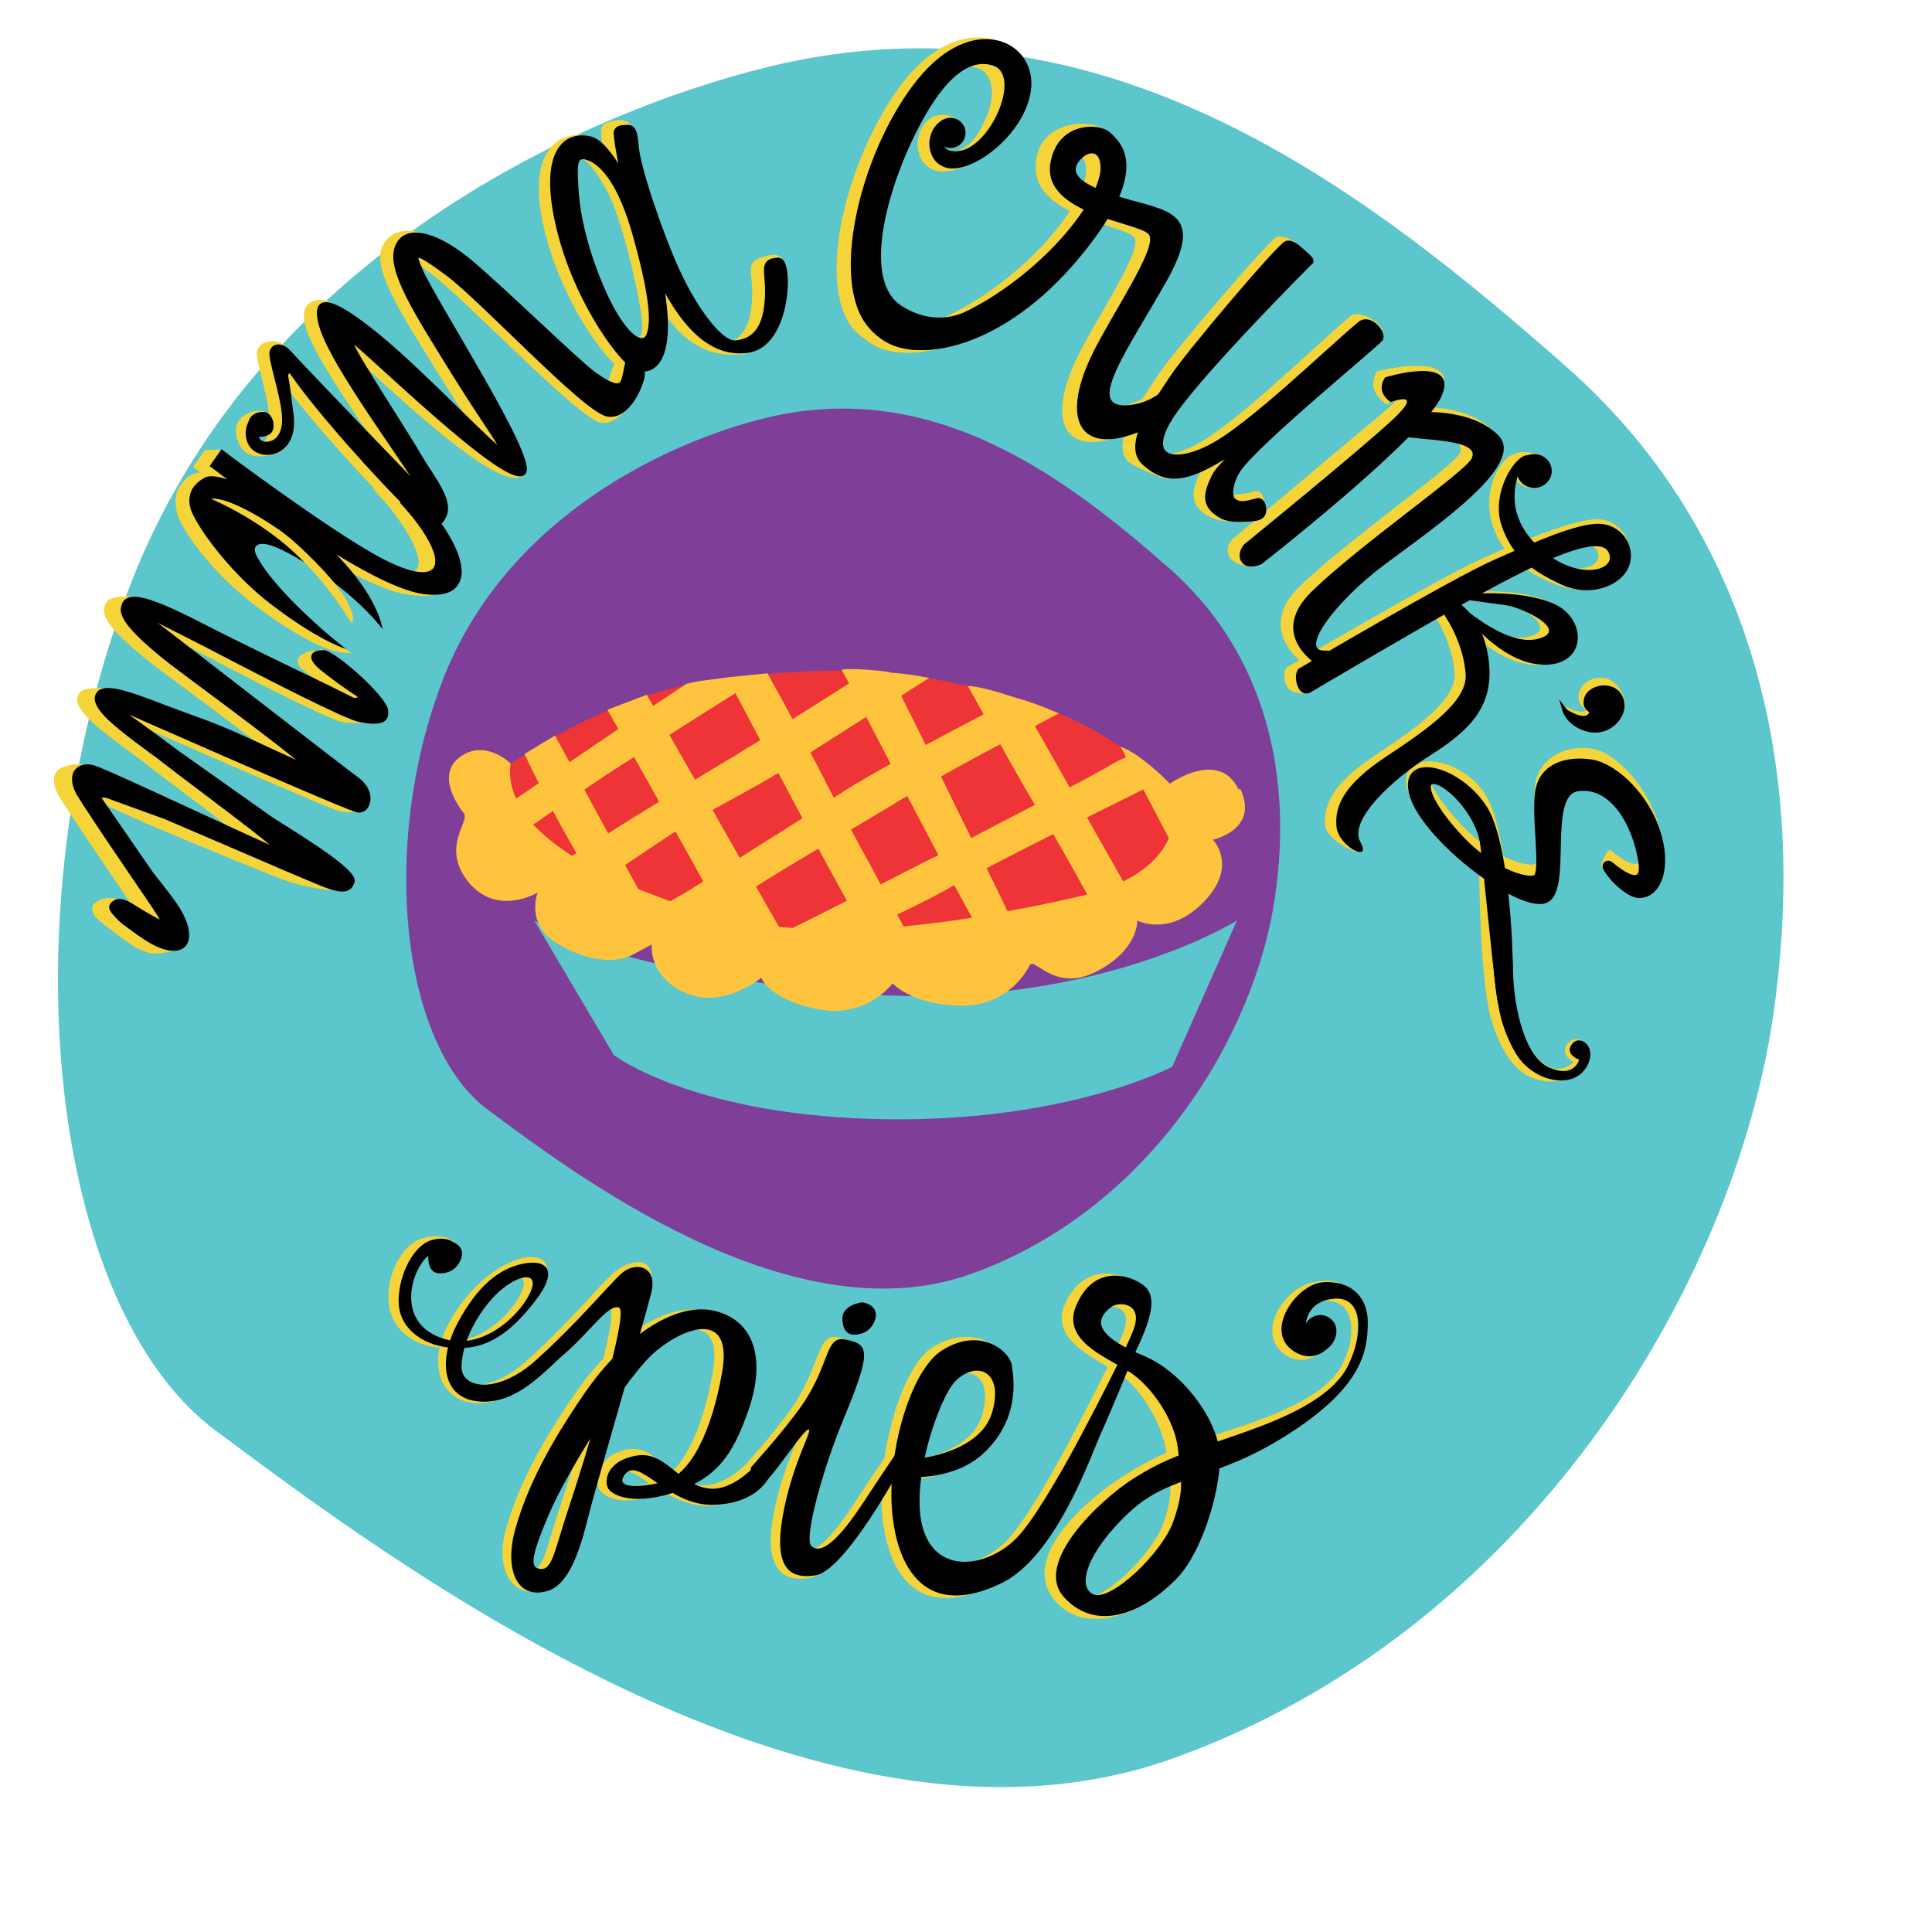 <svg xmlns="http://www.w3.org/2000/svg" id="svg2" viewBox="0 0 800 800"><filter id="f3" width="200%" height="200%" x="0" y="0"><feOffset result="offOut" in="SourceGraphic" dx="20" dy="20"/><feColorMatrix result="matrixOut" in="offOut" values="0.2 0 0 0 0 0 0.2 0 0 0 0 0 0.2 0 0 0 0 0 1 0"/><feGaussianBlur result="blurOut" in="matrixOut" stdDeviation="15"/><feBlend in="SourceGraphic" in2="blurOut"/></filter><style id="style4">.st13{fill:#5BC6CC;filter:url(#f3);} .st15{fill:#7F3F98;stroke:#7F3F98;stroke-width:5.806;stroke-miterlimit:10;} .st18{fill:#F4D438;} .st19{stroke:#000000;stroke-width:1.935;stroke-miterlimit:10;} .st20{stroke:#000000;stroke-width:2.903;stroke-miterlimit:10;} .st21{fill:#5BC6CC;stroke:#000000;stroke-width:1.935;stroke-miterlimit:10;} .st22{stroke:#000000;stroke-width:2.149;stroke-miterlimit:10;} .st23{fill:#EE3436;} .st25{fill:#FFC43E;}</style><path id="path6" fill="#5bc6cc" d="M298.3 7.65c-80 19.5-214.24 81.63-265.24 216.87C-17.94 359.77.7 521.38 69.3 572.38c68.64 51 248.63 188.12 395.62 136 147-52.13 233-195.37 249.37-308.24 16.3-112.87-15.4-206.24-85.4-268C547.5 60.4 438-26.46 298.3 7.64z" class="st13"/><path id="path8" fill="#7f3f98" stroke="#7f3f98" stroke-width="7.26" stroke-miterlimit="10" d="M317.68 175.9c-39.87 9.75-106.75 40.62-132.12 108-25.38 67.37-16.13 147.86 18.12 173.24 34.25 25.37 123.87 93.74 197.12 67.74s116-97.37 124.25-153.62c8.25-56.24-7.63-102.74-42.5-133.5-40.63-35.6-95.25-78.86-164.87-61.86z" class="st15"/><path id="path10" fill="#f4d438" d="M170.8 211.52c-5.12-5.5-8.74-7.62-10.87-6.25l-5.87-3.25 5.5 6c.12.13 12.75 14.88 13.75 23.88.2 1.5 0 3.5-1.6 4.5-1.6 1.12-6.8 2.62-21.8-5.5-20.9-11.38-57.9-44.38-58.4-44.75l-6.7.25-4.9 7 1.4 1c.5.37 2.6 2 5.9 4.5-3-1-2.1-3.38-4.2-3.25-1.3.12-5.3.25-9 6.37-1.6 2.63-1.8 7.88-.1 12.25 3.4 8.13 15.1 23.75 31.3 36.12 13.4 10.2 27.6 18.7 36.4 19.8 6.7.8 12.8-.2 14.8-1.7 1.6-1.3-4.5-2.3-4.6-4.8-.3-7.7-6-20.2-19.6-34 14.3 8.7 28.4 15.6 37.4 16.6 8.9 1.1 9.4 0 11.2-.3 3.7-.5 6.1-2.4 7.5-5.2 4.7-9-13.5-25.9-17-29.6z" class="st18"/><path id="path12" fill="#f4d438" d="M256.93 150.4c1.75 1.5 8.38 6.75 7.88 9-1.2 5.5-8.5 17-16.1 15.62-9.3-1.75-56-51.12-70.3-61.75-14.3-10.62-14.5-9-11-1 5.9 13.38 54.7 79 49.5 84.38-10.5 11-73.2-53.25-78.2-55.88-4.7-2.5 19.6 33.63 27.6 47.38 6.8 11.87 17.5 22.62 7.2 29.75-2.6 1.75-6.3-3.25-9.3-6.25-13.8-13.25-40.5-43.13-50.1-57.5-.7-1.13 1.8 3.12 2 4.5.9 4.87 1.4 4.25 2.7 13.87 1.3 10.25-.1 14.63-6.5 15.88-7 1.37-11.2.37-13.6-5.25-5-12 9.3-14.75 11.5-12.13 1.9 2.38-7 6.38-5.1 9.88 1.9 3.5 7.1 4.12 6.3-8.63-.6-8.87-5.6-23.75-5.1-26.5.9-5.12 8.9-5.87 11.9-2.25 3 3.63 45.2 55.38 48.6 58.75 3.4 3.38 7.4 9.13-14.4-22.87s-26.6-42.13-26.6-48.75c-.1-5.63 5.6-8 11.1-5.38 3.9 1.75 5.3 8 13.2 14.38 19.1 15.62 49.1 47.62 50.6 46.75 1.5-.88-3.6-6.63-19.2-31.63-15.5-25-26.6-42.25-23.6-51.62 3.1-9.5 15.6-10.62 28.6-.25 12.9 10.37 46.2 47.62 53.5 52.62 8.4 5.75 10.7 5.25 11.9 2.13 1.5-3.88 2.7-10.88 6-8.25l-.4 1z" class="st18"/><path id="path14" fill="#f4d438" d="M314.8 106.77c-6.62 2.25-2.5 6.38-3.5 18.75-1 12.38-6.5 16.63-13.37 17.25-6.88.63-17.5-14.75-24.25-29.25-6.75-14.37-10.62-48.74-11.25-57.62-.62-8.87-8.37-5.87-11.37-5-2.75.75-2.13 5.13-2.13 5.13s.75 8.62 4.25 22c-5.37-10.88-5.5-20.75-9.75-21.63-13.87-3-25.12 8.63-18.25 37.88 6.88 29.24 23.75 52 29.75 56.74 6 4.75 16.75 2.13 12.63-27.25-.5-3.87-1.25-7.75-2.25-11.75 10.4 22.5 21.7 37 42.5 34.63 10.8-1.25 15.9-27.25 16.2-37.63 0-5.74-7.4-2.87-9.1-2.25z" class="st18"/><path id="path16" d="M177.68 211.27c-5.12-5.5-8.75-7.62-10.87-6.25l-1.7 1.13.8 2.37c.2.13 13.3 14 14.3 23 .1 1.5 0 3.5-1.6 4.5-1.6 1.13-6.8 2.62-21.8-5.5-20.9-11.37-63.2-43-63.6-43.37l-1.5-1.13-4.9 7 1.4 1 5.9 4.5c-3-1-5.6-1.5-7.7-1.25-1.3.13-4.6 1.88-6.6 4.88-1.2 2-2.2 5.25-.5 9.62 3.4 8.13 16.7 26 32.8 38.37 13.4 10.25 27.6 18.75 36.4 19.88 2.4.25 5.9.25 8-1.38 1.6-1.25 2.4-2.5 2.3-5.12-.3-7.63-6-20.13-19.6-34 14.3 8.75 28.4 15.87 37.4 16.62 2.1.25 4.1.13 5.8 0 3.8-.5 6.3-2.12 7.7-4.75 4.8-9.2-8.2-26.4-11.7-30.2z"/><path id="path18" stroke="#000" stroke-width="2.42" stroke-miterlimit="10" d="M263.8 150.15c1.76 1.5 2.63 3.75 2.13 6-1.25 5.5-6.75 16.75-14.37 15.37-9.38-1.75-52-47.75-66.38-58.37-14.37-10.62-14.5-9-11-1 5.88 13.37 47.38 77.62 42.63 83.5-6 7.37-66.3-52.25-71.3-55-4.7-2.5 19.6 33.62 27.6 47.37 6.8 11.88 17.5 22.63 7.1 29.75-2.6 1.75-6.3-3.25-9.3-6.25-13.8-13.25-40.5-43.12-50.1-57.5-.7-1.12-2.6.13-2.5 1.5.9 4.88 1.1 6.75 2.3 16.38 2.1 17.12-13.9 18.75-17.1 11.25-3.3-7.5 4.3-13.38 4.7-10.38.4 3-3.4 6-1.5 9.38 1.9 3.37 12 2.75 11-10.13-.6-8.87-6-23.87-5.1-26.5.9-2.62 4.4-2.75 7.3.75 3 3.5 49.9 52.25 53.3 55.63 3.4 3.37 7.4 9.12-14.4-22.88s-26.1-42.12-26.6-48.75c-.5-6.62 5.2-6.62 24.3 9 19.1 15.63 49.1 47.63 50.6 46.75 1.7-.87-3.6-6.62-19.2-31.62-15.5-25-26.6-42.25-23.6-51.62 3.1-9.5 16-5.88 28.9 4.5 12.8 10.37 46 42.87 53.2 48 8.3 5.74 10.7 5.24 11.8 2.12 1.5-3.88 1.1-11 4.4-8.25l1.7 1z" class="st19"/><path id="path20" stroke="#000" stroke-width="3.63" stroke-miterlimit="10" d="M321.93 108.15c-7 .5-2.75 4.62-3.88 17-1 12.37-6.5 16.62-13.37 17.25-6.88.62-17.5-14.75-24.25-29.25-6.75-14.37-16.75-43.5-17.37-52.37-.63-8.88-2.25-7.63-5.13-7.5-2.87.12-2.37 2.25-2.37 2.25s.75 8.62 4.25 22c-5.3-10.88-11.2-18.63-15.5-19.63-10.8-2.5-19.5 6.63-12.6 35.88 6.9 29.24 23.8 52 29.8 56.74 6 4.75 16.8 2.13 12.7-27.25-.5-3.87-1.2-7.75-2.2-11.75 10.4 22.5 22.5 35.25 37.5 33.13 16.8-2.13 17.5-36.88 12.7-36.5z" class="st20"/><path id="path22" fill="#5bc6cc" d="M85.94 209.52c1.25 2.63 6.5 12.5 27.12 30.75 20.75 18.12 29.25 20.87 33 18.62 2.75-1.8-1.12-12.5-14.12-25.7-13-13.3-31-24.1-38.5-26.9-7.63-2.9-8.75.6-7.5 3.1z" class="st13"/><path id="path24" fill="#f4d438" d="M132.3 269.27c-3.74-.38-13.74 2.5-6.5 8.37 7.5 6.13 15.4 11.13 15.4 11.13.24.37-.4.5-1.5.5-5.5-2.75-13.4-6.63-22.26-10.88-14.74-7.2-31.64-15.4-42.14-20.8-13.24-6.8-16.6-9.9-20.86-10.5-2.5-.4-7.88.3-8.88 1-1.5.7-2.25 2.2-2.5 4.3-.62 5.6 10.5 15.1 20.13 22.7 1.6 1.2 6.1 4.6 11.8 8.8 12.1 9 32.9 24.5 40.6 31-2.5-1.1-5.8-2.6-9.2-4.1-8.6-4-20.6-9.6-31.5-13.5-4.5-1.6-8.9-3.3-13-4.8-9.1-3.5-12.8-6.8-17.9-7.5-2.5-.4-8.3.2-9.7.8-1.1.5-1.8 1.4-2.1 2.5-1.7 5.4 7.6 12.7 20.8 22.5 2.7 2 5.4 3.9 7.5 5.6 3 2.3 8.4 6.5 14.6 11.1 9.5 7.2 22.8 17.2 29.3 22.6-7-3-20.3-9.1-32.3-14.6-19.5-9-33.8-18-36.9-18.8-3.3-.8-10.1.5-11.6 2.6-1.8 2.2-1.6 5.7.4 9.6 2.2 4.1 12.5 19.2 21.5 32.5 5.5 8.1 10.4 15.2 12.4 18.3.3.6.7 1.1.8 1.5-1.6-.8-4.9-2.6-7.1-4-1.5-1-.3-3.4-1.6-4.3-3.3-1.9-7.5-.9-9.3.1-1.4.8-2 1.2-2.3 2-.1.6-.3 1.2-.1 2.3.3.9.4 1.4 1.5 2.6 1 1.1 1.6 1.6 4.4 3.8 6.5 4.9 14.4 11.8 21 11.1 2.1-.1 9-1.1 9.9-2.9 2-3.9-4.6-11.2-11.4-20-2.1-2.9-5-6.5-8.3-10.6l-21-31.4h1.7l24 10.9c22.6 9.6 50.6 21 56.8 23.3 7.1 2.86 20.2 5.1 24.5 4.6 2-.27-2.4-1.27-1.7-3.77 1.3-4.5-16.5-15.63-33.6-26.4l-38.4-27.5c-11.6-8.73-21.1-15.5-21.1-15.5s88.4 39 94 40.4c2.9.73 10.9.5 11.5-2.4.6-3-6.4-8.75-10.8-11.9-4.5-3.25-71.9-55.4-83-64L79 268.3c23.3 12.3 57.2 29.7 62.8 30.7 3.3.6 11.9.6 13.8.35 3.3-.4-1.4-2-1.9-5.5-.7-5.9-16.3-24.8-21.3-25.2z" class="st18"/><path id="path26" d="M133.8 269.27c-3.74-.38-8.36 2.25-1.1 8.12 7.5 6.1 15.36 11.1 15.36 11.1.25.3-.37.5-1.5.5-5.5-2.8-13.37-6.7-22.25-10.9-14.7-7.1-31.6-15.4-42.1-20.8-21.4-11-27-11-29.7-9.5-1.5.7-2.2 2.2-2.5 4.3-.6 5.6 10.5 15.1 20.1 22.7l11.9 8.9c12.1 9 32.9 24.5 40.6 31-2.5-1.2-5.7-2.7-9.1-4.2-8.6-4-20.6-9.7-31.5-13.5l-13-4.8c-13.5-5.2-23.2-8.8-27.5-6.7-1.1.5-1.7 1.4-2.1 2.5-1.6 5.4 7.7 12.7 20.9 22.5 2.8 2 5.4 3.9 7.5 5.6 3 2.3 8.4 6.5 14.6 11.1 9.5 7.2 22.8 17.2 29.3 22.6-7-3-20.2-9.2-32.2-14.7-19.5-9-37.8-17.5-41-18.3-3.2-.8-6 0-7.5 2-1.7 2.2-1.6 5.7.4 9.6 2.3 4.1 12.5 19.3 21.5 32.5 5.5 8.1 10.4 15.2 12.4 18.4.3.6.7 1.1.8 1.5-1.6-.8-4.9-2.7-7.1-4-1.5-1-3.1-1.9-4.5-2.8-3.2-1.9-5.6-2.2-7.2-1.2-1.2.7-1.3 1-1.8 1.7-.2.4-.4 1.2-.2 1.9 0 .2.3.7.8 1.5.1.1 3.1 3.9 5.8 5.6 6.5 4.8 14.1 10.7 20.8 10.2 6.8-.5 8.6-9.1-1.2-21.9-2.1-2.9-5-6.5-8.2-10.6L42 330.3h1.75L68 339.1c22.65 9.6 50.5 21.76 56.65 24.26 10.5 4.24 20 9.73 22.2 1.74 1.23-4.5-16.5-15.63-33.65-26.4l-38.6-27.3c-11.65-8.72-21.15-15.5-21.15-15.5s75.13 33.15 91.26 39.4l2.8 1c5.9 1.5 9.3-8.27.8-14.4-4.5-3.24-71.7-55.37-83-64L86 268.4c23.3 12.24 57.2 29.6 62.8 30.6 8.63 1.64 12.63.5 11.9-5.1s-21.8-24.38-26.7-24.75z"/><path id="path28" fill="#5bc6cc" stroke="#000" stroke-width="2.42" stroke-miterlimit="10" d="M239.8 65.4c-2 1.38-1.62 6.5-1.12 14.25.63 9.5 3.5 22.5 9.38 36.87 10.62 26.25 21.25 29.75 21.12 18.38-.12-11.38-4.12-29-8.75-44-4.62-15-15.87-28.62-20.62-25.5z" class="st21"/><path id="path30" fill="#f4d438" d="M514.3 204.52c-3.88.25-6.38 1.25-9-1.25-1.63-1.62-2.13-4.5 1.5-10 7.25-10.87 63.5-54.12 65.12-56.25 1.62-2.25-8.75-9.5-12.88-6-13.25 11-47 44.25-63.37 52.88-17.12 9-28.62 4.25-15.5-14.38 13.13-18.75 56.38-62 56.38-62s4.62-3.12 1.12-6.12-6.62-3.75-9-3.25c-2.5.5-43 47.5-49.75 58s-19.87 27.87-11.25 35.37c1.75 1.5 11.63 5.75 13.5 6.25 7.38 1.63 6.88-1.5 21-10.5 18-11.37 26.38-20.25 26.38-20.25s-28 21.63-31.88 29.38c-3.75 7.62-3.5 13.25 3.38 17.12 6.25 3.5 10.25 1.88 13.25 1.75 5.25-.12 11-3.75 10.37-7.12-1.62-7.63-3.75-4-9.37-3.63z" class="st18"/><path id="path32" fill="#f4d438" d="M382.8 51.78s-6.75 10.75 1.5 17.37c8.88 7.25 37.75-7.87 40.25-29.75 2.87-26.25-27.87-34.75-50.5-5.5-22 28.38-36 79.62-22.12 100.5 13.87 20.87 59.5 4.12 71.5-12.63 12-16.74 1.12-8.87-8.76-.62-9.87 8.25-31.74 16.75-47.5 6.62-15.74-10.12-6.74-44.62 4-67.62 10.76-23 22.26-35.62 33.88-31.87 6.12 2 7.25 11.5 3.5 19.87-3.25 7.38-6.62 14.25-16.37 15.13-12.88 1.37-9.38-11.5-9.38-11.5z" class="st18"/><path id="path34" fill="#f4d438" d="M351.8 117.77s12.88 27.75 44.38 11.13c31.5-16.63 54.74-46.75 53.5-59.5-.63-7-5.5-5-7.5-3.12-7.5 7 1.12 11.75 16.37 16.5 18.5 5.62 35 5.5 18.5 34.62-16.5 29.25-35 54-14.63 51.25 18.38-2.38 38-27.13 38-27.13s-8.37 27.38-34.12 38.13c-25.25 10.5-33.13-4.5-20.63-30.88 7.88-16.62 28.13-45.62 23.88-50.62s-41-8.25-40.75-29.25c.25-17.75 20.37-20.75 29.12-15 5 3.25 13.88 17-17.37 54.25s-65.5 43.12-79.37 34.37c-13.88-8.62-9.38-24.75-9.38-24.75z" class="st18"/><path id="path36" d="M357.8 116.77s12.88 27.75 44.38 11.13c31.5-16.63 54.74-46.75 53.5-59.5-.63-7-5.5-5-7.5-3.12-7.5 7 1.12 11.75 16.37 16.5 18.5 5.62 35 5.5 18.5 34.62-16.5 29.25-35 54-14.63 51.25 18.38-2.38 24.88-23.75 24.88-23.75s4.75 23.87-20.88 34.62c-25.25 10.5-33.12-4.5-20.62-30.87 7.87-16.63 28.12-45.62 23.87-50.62s-44-8.25-40.75-29.25c2.75-17.5 20.25-17 24.63-13 4.37 4.12 18.25 15-12.88 52.24-31.12 37.25-65.5 43.13-79.37 34.38-14-8.5-9.5-24.63-9.5-24.63z"/><path id="path38" fill="#f4d438" d="M389.3 53.65c-1.12 1.75-2.5 5.13-2.37 10.5 0 2.13-4 1.38-5.13.63-2.87-1.88-2.12-8.88.38-12.63 4.25-6.5 11.12-4.87 14-2.87 2.87 2-4.88 1.5-6.88 4.37z" class="st18"/><circle id="circle40" cx="393.55" cy="55.03" r="6.25"/><path id="path42" d="M390.68 49.53s-4.75 1.87-5.75 8.37c-.5 3.13.5 9.38 6.37 11.38 10.75 3.75 34.62-14.5 35.75-33.63 1-19.12-24.37-30.75-47-2.87-22.62 27.87-36 79.62-22.12 100.5 3.37 5 8.5 9 14.5 10.62 19.37 5.37 47.87-10.5 57-23.25 12-16.75 1.12-8.88-8.76-.63-4.37 3.63-11.12 3.88-17.87 7.63-10.37 5.87-20.75 4.62-29.5-1-15.75-10.13-6.75-44.62 4-67.62 10.75-23 22.25-35.63 33.87-31.88 11.63 3.75-.12 32-12.87 35.13-12.75 3-7.62-12.75-7.62-12.75z"/><path id="path44" fill="#f4d438" d="M570.17 153.77s34-8.87 27 8.25c-7.13 17.13-78.87 72.75-78.87 72.75s-6.88-.5-9.13-4c-2.37-3.5.88-7.25.88-7.25s48.12-40.62 62-52.12c6.37-5.38 6.12-5.63 4.62-5l-2.5 1s-9-5.13-4-13.63z" class="st18"/><path id="path46" fill="#f4d438" d="M581.04 168.65s24.88-2.63 36.63 9.25c11.75 11.87-27.38 37.37-49 53.5-21.63 16.12-33 29.37-25.38 35.87 6 5.12 6.8 11.75 2.3 10.75-4.6-1-26.9-16.25-7.4-35.25s62.7-48.87 66.1-54.87c5.9-10.63-37.4-6.5-31.5-11.75.7-.63 8.1-7.5 8.1-7.5z" class="st18"/><path id="path48" stroke="#000" stroke-width="2.69" stroke-miterlimit="10" d="M520.42 207.4c-3.37.87-7.12 2.25-9.87-.25-1.63-1.63-1.38-7.25 2.25-12.75 7.25-10.88 57.12-51.75 58.74-54 1.63-2.25-4.25-9.63-8.37-6.25-13.25 11-45.12 42.12-61.5 50.75-17.12 9-28.62 4.25-15.5-14.38 13.13-18.75 56.37-62 56.37-62s1.5-.25-2-3.24c-3.5-3-5.24-5-7.74-4.5s-41.13 45.87-47.88 56.37-19.5 27.25-10.87 34.62c2.25 2 4.5 3.5 6.87 4.38 6.5 2.5 14.13.37 27.38-8 18-11.38 26.37-20.25 26.37-20.25s-28 21.62-31.87 29.37c-3.75 7.63-4.25 12 2.62 16.13 3.5 2.12 8.38 1.5 11.5 1.5 5.25-.13 6.75-1.5 6.25-4.88-.62-3.5-2.75-2.62-2.75-2.62z" class="st22"/><path id="path50" fill="#f4d438" d="M627.8 188.02s-1.26 4.13-2.76 10.25c-1.75 6.88-3.37 16.38 5.38 25.63 16.5 17.37 35.37 12 30.75 3.87-4.63-8.12-34.88 7.63-56.88 19.87-22.2 12.25-63.5 39.5-63.5 39.5s-6.7.75-8.3-3.75c-1.7-4.5.3-7 .3-7s62.6-36.9 80.7-45c18.1-8.2 39.1-16.5 48.1-16.4 8.8.1 15.2 9.1 12.7 17.4-2.4 8.2-15.4 15-28.9 10-15-5.5-24.4-13.8-27.8-26.5-3.8-14.5 4.5-27.3 9.8-27.9z" class="st18"/><path id="path52" fill="#f4d438" d="M601.67 245.52s24.5-3 38.87 3.25c14.38 6.37 13.63 24.5-.75 26.37-23.3 3-43.4-28.37-43.4-28.37s20.7 19.12 35.2 17.12c12.2-1.8 4.5-10.5-8.2-14-6.6-1.8-23.1-2.7-23.1-2.7l1.2-1.8z" class="st18"/><path id="path54" fill="#f4d438" d="M597.8 248.14s11.37 5.25 13.87 24.5-8 29.25-24 39.38c-16 10.12-34.13 27-29.13 36 1.38 2.37 5.88 4.37 5.13 4.75-2.25 1-14.5-5.13-15-11.13-.63-8.25 2.87-17.12 20.87-29 18-11.87 33.63-23.12 32.75-34.12-.9-11.13-6-20.63-10.5-26.88s6-3.5 6-3.5z" class="st18"/><path id="path56" fill="#f4d438" d="M622.04 410.5c.5.76 2.75.4 2.88-.24 2.12-10.25.12-65.24-9.63-80.87-10.5-16.9-36-19.4-32.7-3.4 3.8 18 45.8 45.3 57.2 41.6 11.1-3.6-.5-44.3 13.6-46.4 14.1-2.2 23.7 14.2 26.1 30.2 1.6 11-7 5.3-12.5.7-1.1-1-4.4 5.3-3.8 6.7 2 4 10.7 6.4 15.5 6.5 8.4 0 12.5-5.5 8.9-20.9-4.3-18.1-18.3-32.8-28.4-34.4-10.1-1.7-21.1 3.3-23.3 13.6-2.2 10.2 3.6 33-.4 34.2-4 1.2-18-3.3-30-15.9s-17.2-23.5-12-23.8c5.1-.3 17.8 12 20.2 24.6 1.7 8.7 7 66.5 8 67.4z" class="st18"/><path id="path58" fill="#f4d438" d="M641.17 192.27c0 3.88-2.13 9.75-6.13 9.75-2 0-4.75 0-7-3.25-1.87-2.62-6.37-1.75-6.37-3.75 0-3.87 4.87-7.87 8.87-7.87 3.88 0 10.63 1.25 10.63 5.12z" class="st18"/><path id="path60" d="M632.54 188.65s-13.75 18.5 2.63 35.87c16.5 17.37 35.37 12 30.75 3.88-4.63-8.13-34.88 7.62-56.88 19.87-22.12 12.25-66.75 38.62-66.75 38.62s-3.4 1.6-5-2.9c-1.7-4.5.3-7 .3-7s62.6-36.9 80.7-45c18.2-8.1 35-15.3 43.8-15.1 8.8.1 15.2 8.6 12.7 16.8-2.4 8.2-15.5 14.3-28.4 8.3-12.9-6-20.5-12.1-24.7-24.6-4.2-12.9 5.1-28.3 10.5-28.9z"/><path id="path62" d="M606.42 246.14s22.62-2.5 37 3.88c14.37 6.37 13.75 26.87-6 25.12s-36.25-27.62-36.25-27.62 21 20.37 35.25 17.12c14.25-3.37-5.88-13-12.63-14-6.8-.87-18.7-2.62-18.7-2.62l1.2-1.88z"/><path id="path64" d="M602.54 248.77s11.38 5.25 13.88 24.5-8 29.25-24 39.37c-16 10.13-34.13 27-29.13 36 5.1 9-9.3 1.88-9.9-6.5-.7-8.25 2.8-17.12 20.8-29 18-11.87 33.6-23.12 32.7-34.12-.9-11.13-6-20.63-10.5-26.88s6-3.37 6-3.37z"/><ellipse id="ellipse66" cx="635.29" cy="195.02" ry="7" rx="7.25"/><path id="path68" d="M573.54 156.27s30.63-9.5 23.5 7.5c-7.12 17.13-74.74 69.88-74.74 69.88s-5.75 2.62-8.13-.88c-2.37-3.5.88-7.25.88-7.25s48.87-39.75 62-52.12c13.12-12.38-1.13-6.88-1.13-6.88s-6.63-3.87-2.38-10.25z"/><path id="path70" d="M586.04 170.77s22.63-2.37 34.38 9.5c11.75 11.88-25.13 37.13-46.75 53.25-21.63 16.12-35.37 36-25.38 35.87 10-.2 7.8 10 3.3 9-4.7-1-27.9-14.5-8.4-33.5s62.7-48.9 66.1-54.9c5.8-10.6-37.4-6.5-31.5-11.8.7-.6 8.1-7.5 8.1-7.5z"/><path id="path72" fill="#f4d438" d="M645.67 291.14s9.37 6 11.5 2.38c1.25-2.13 1.12 2.25-2-1-1.88-1.88-2-5.13-.75-7.25 3.25-6 15.12-8 18.37 5 1.3 5.62-9 9.87-17 8-8.2-1.88-10.2-7.13-10.2-7.13z" class="st18"/><path id="path74" stroke="#000" stroke-width="2.42" stroke-miterlimit="10" d="M648.17 294.52s7.25 5 10.12 1.87c2.8-3-3-1.9-1.3-7.3s13.5-6.8 14.7 2.2c.7 5.7-5.8 12.7-13.9 10.8-8-1.9-9.8-7.8-9.8-7.8z" class="st19"/><path id="path76" d="M109.7 170.65c-3.76-.5-7.4 1.87-6.76 5.75.75 4.5 4.25 5.37 8.12 3.75 3.88-1.63 2.25-9-1.37-9.5z"/><path id="path78" fill="#f4d438" d="M189.43 515.76s-3.5-6.13-14.62-3c-8.6 2.5-15.8 16.5-13.6 28.62 1.8 9.88 11.3 17.13 24.3 16.75 15.3-.5 25.5-6.75 35.7-20 10.1-13.12 4.9-19.25-4.6-17.25s-22.5 11.62-30.9 27.25c-8.4 15.63-4 30.13 8.5 32.5 16.6 3.13 27.3-12.37 35.1-19.25 11.2-9.5 18.7-21.37 23.2-19.75 4.5 1.63-14.5 64.25-21 83.5-6.1 18.25-6.7 26.5-12.7 24.5-3-1-2.4-6 5-23.12 7.4-17.1 32-57 44.3-67.1 12.3-10.1 31.3-16.3 27.1 8.4-4.2 24.6-13.1 43.5-25 46.1-10.3 2.3-19 2.4-15.7-2.8 5.9-9.1 19.9 13.2 39.3 12.4 20.3-.7 21.8-14.4 21.8-14.4l-.8-9.2s-12.5 16.8-25.4 15c-12.9-1.7-17.3-17.1-29.8-14.7-12.7 2.4-13.7 14.2-11.1 17 4.8 5.5 14.3 5.2 27.5.5 16.6-5.8 23.3-14.7 29.8-33.2 7.9-22.2 2.1-38.1-14.2-41.7-16.4-3.6-37.5 11.2-53.1 33.7s-24.4 40.1-29.1 57 3.2 28.6 15.4 25c10.9-3.2 12.8-22.4 16.5-36.1 3.8-13.7 24.7-79 27.8-90.6 3.1-11.6-8.2-11.2-15.7-4.2-5.7 5.3-18.2 20.5-35.5 36-15.2 13.7-31 12.2-30.5 1.8.5-10.3 6.8-21.8 14.3-29.3 7.4-7.4 16-9.7 15.1-3.9-1.1 7.7-18.1 28-36.8 22.2-22.2-7-11.7-33.1-4.2-35.5 7.5-2.4 14.4-2.5 14.4-2.5z" class="st18"/><path id="path80" fill="#f4d438" d="M306.8 608.63s13-14.25 20.88-25.37c12-17.13 10.62-31.13 19-29.63 10.25 1.88 10.37 6.5-1.63 35.13-8.5 20.37-16.37 49.24-13.25 52.24 5.75 5.5 16.88-10.62 23.63-21.12 6.75-10.37 15.12-22.5 15.12-22.5l4.88-.87s-26.38 54.7-40.38 56.9c-14 2.3-18.62-8-14.37-28.3 4.25-20.3 11.87-32.2 10-32.3-2-.1-13 16.5-18 21.5s-5.88-5.5-5.88-5.5" class="st18"/><path id="path82" fill="#f4d438" d="M437.05 607.63s25.62-47.5 28.62-57.37c3-9.88-6.5-10.5-9.75-8-8.62 6.5-3.5 13.12 13.5 20.12 17.13 7.13 31.63 28.25 31.63 42.13 0 13.9-3.75 38.8-14.5 49.8-13.63 14-37.25 23.5-49.88 8.3-15.12-18.3 15-42.8 28-51.1 13.5-8.6 21.25-11.7 43.63-19 19.62-6.4 41.24-14.5 47.74-28 6.63-13.6 4-27.2-8.25-25.7-12.4 1.5-11.5 12.5-11.3 15.2.2 2.6 8.8 7.6 13.1 3.4 4.3-4.2-7.5 12-18.4 2.8-11.2-9.4 1.3-26.7 11.6-29 6.4-1.5 12-1.1 15.2 2.3 2.8 3 4.2 10.4 4.2 15.5-.3 11.1-1.8 25.9-32.6 45.6-30.9 19.9-48.7 16.1-66.2 32.5s-21.9 30.9-14.8 34c7.2 3 28.6-17.2 33.2-30.6 4.4-12.6 2.7-16.2 1.6-26.2-.2-.6-.2-1.4-.3-2-.2-.6-.2-1.2-.3-1.9-1.9-11.3-10.4-25.8-19.7-31.8-10.1-6.3-28.6-14.1-22.1-28.7 8.6-19.5 27.7-11.4 30.2-7.5 2.5 3.9 2.7 12.4-7 31.7-9.8 19.3-19.3 44.3-23.8 52.7-3.6 6.9-4-8.7-4-8.7z" class="st18"/><path id="path84" fill="#f4d438" d="M416.55 563.76c-1-6.25-14.75-15.88-30.62-5.75-10.88 7-19.88 34.5-20.88 58.2-1 23.6 7.63 58.6 45.38 40.5 22.74-10.9 37.37-53.3 41.12-61.6 3.75-8.2 12.62-29.8 12.62-29.8l-4.5-1.2s-29.87 61.5-43.5 74.5c-11.87 11.4-32.12 14.5-38-4.2-5.87-18.7 6.5-54.8 13.5-61.6 8.5-8.3 19.88-4.2 15.13 12.8-4.75 16.9-30.25 19.4-30.25 19.4l-3.62 7.6s18.37 1.4 30.5-10.1c12.12-11.6 14.74-27.7 13.12-38.3z" class="st18"/><path id="path86" d="M190.8 517.38s-3.5-6.5-12.12-3.87-14.5 17.2-13.5 27.2 10.75 17.2 23.75 17.5c13 .5 22.63-6.5 32.75-19.6 10.13-13.1 4.25-17.3-5.25-15.3s-18.5 8.7-26.87 24.4c-8.38 15.8-6 29.9 6.5 32.3 16.62 3.1 29.25-12.1 37.12-18.9 11.13-9.5 18.63-21.3 23.13-19.7 4.5 1.7-14.5 64.3-21 83.5-6.1 18.3-6.7 26.5-12.7 24.5-3-1-2.4-6 5-23.1s32-57 44.3-67.1c12.3-10.1 31.3-16.3 27.2 8.4-4.2 24.7-13.1 43.5-25 46.2-10.3 2.3-19 2.4-15.7-2.8 5.9-9.1 17.9 12.9 37.3 12.1 20.4-.7 23.9-14 23.9-14l-.8-9.2s-12.8 18.3-25.6 16.4c-12.9-1.9-17.6-15.9-30.1-13.5-12.7 2.4-13.4 11.7-10.6 14.4 3.9 3.8 14.2 5.1 27.5.5 16.6-5.9 23.2-14.7 29.7-33.2 7.9-22.3 2.2-38.1-14.2-41.8-16.3-3.6-37.5 11.2-53.1 33.7-15.6 22.5-24.4 40.2-29.1 57-4.6 16.9 1 29 13.3 25.4 10.9-3.2 14.8-22.7 18.5-36.5s21.5-75 24.5-86.7c3-11.6-6.7-13.5-12.5-8.1-5.7 5.3-18.2 20.5-35.5 36-15.2 13.6-31 12.1-30.5 1.8s6.8-21.8 14.3-29.3c7.4-7.3 16-9.7 15.1-3.8-1.1 7.6-18.1 28-36.9 22.1-22.2-7-11.7-33.2-4.2-35.5 7.9-2.8 12-.5 12-.5z"/><path id="path88" d="M310.93 607.63s13-14.25 20.87-25.37c12-17.13 9.75-29.13 18-27.63 10.25 1.88 11.25 4.63-.62 33.25-8.5 20.38-16.38 49.25-13.25 52.25 5.75 5.5 16.87-10.62 23.62-21.12 6.75-10.3 15.13-22.5 15.13-22.5l4.87-.8s-27.87 54.4-41.87 56.6c-14 2.3-17.13-7.7-12.88-28.1 4.25-20.3 11.88-32.2 10-32.3-2-.1-12.87 17-18 21.8-1.25 1.3-3.75 3.8-4.5 3.7-2.37-.7-1.37-9.5-1.37-9.5"/><path id="path90" d="M441.17 606.63s25.63-47.5 28.63-57.37c3-9.75-6.5-10.5-9.75-8-8.63 6.5-3.5 13.12 13.5 20.12 17.12 7.13 31.62 28.25 31.62 42.13 0 13.9-7.25 39.2-18 50.2-13.62 14-32.87 22.4-46.37 7.9-13.5-14.3 15.12-40.8 28.12-49.1 13.5-8.6 21.25-10.7 43.63-18.5 19.5-6.7 39.12-15.2 45.74-28.7 6.6-13.6 6-29-6.4-27.5s-11.5 12.5-11.3 15.2c.2 2.6 6.1 6.6 10.5 2.3 4.3-4.2-3.9 12.2-15.8 3.9-11.9-8.4 1.6-27.2 12.1-28.2 11.8-1.1 19.2 6 19 17s-1.8 25.9-32.7 45.7c-30.9 19.9-48.6 16.2-66.1 32.5-17.5 16.4-21.9 30.9-14.8 34 7.2 3 28.6-17.2 33.2-30.6 4.6-13.3 3.1-18 1.8-29.5-1.2-11.6-10.6-26.1-20.5-32.3-10.1-6.3-28-13-21.5-27.6 8.6-19.5 26.8-10.3 29.4-6.3 2.6 4 3 10.2-6.8 29.5-9.7 19.3-19.2 44.3-23.7 52.7-3.5 6.8-3.9-8.8-3.9-8.8z"/><path id="path92" d="M419.05 565.5c-1-6.24-13.37-16.37-29.12-6.24-10.88 7-19.75 32.25-20.75 55.87-1 23.62 7.62 58.62 45.37 40.5 22.75-10.88 37.37-53.37 41.12-61.62 3.75-8.2 12.63-29.8 12.63-29.8l-4.5-1.2s-29.88 61.5-43.5 74.5c-11.87 11.4-32.12 14.5-38-4.2-5.87-18.7 6.5-54.8 13.5-61.6 8.5-8.3 19.87-4.2 15.12 12.8-4.74 16.9-30.24 19.4-30.24 19.4l-3.63 7.7s18.38 1.4 30.5-10.1c12.12-11.6 13.25-25.1 11.5-35.6z"/><path id="path94" d="M356.93 539.26s-8.25 1-8.13 6.87c.25 5.88 3 7.5 8.13 6 5.12-1.37 9.87-11.25 0-12.87z"/><path id="path96" d="M552.04 547.13c-4.37-5.25-12.74-2.25-12.62 6.13.13 5.87 3 7.5 8.12 6 5-1.25 7.63-8.38 4.5-12.13z"/><path id="path98" d="M185.43 513.88s-8.25 1-8.12 6.88c.2 5.87 3 7.5 8.2 6 5.2-1.5 9.9-11.25 0-12.88z"/><path id="path100" fill="#5bc6cc" d="M201.3 361.27l32.88 55.62s33.75 25.8 114.5 26.6c74.87.6 116.74-21.8 116.74-21.8l26.75-60.5s-61.87 38.9-161.24 29.9-129.63-29.9-129.63-29.9z" class="st13"/><path id="path102" fill="#ee3436" d="M203.68 321.9s43.63-34.38 93-40.5c49.37-6.13 75.25-5.38 122 7 46.74 12.37 79.37 49 79.37 49s-24 39.1-102.25 51.5c-78.25 12.36-133.5-15.5-147-22.5-13.62-7-33.62-25.13-45.12-44.5z" class="st23"/><path id="path104" fill="#f4d438" d="M87.3 206.52s18.76 7.75 34.14 21.88c15.37 14.12 23.87 29.37 23.87 29.37s2.9-.38-1.7-9c-5-9.25-20.8-24-25.6-27.62-4.7-3.63-22.7-15.5-30.6-14.63z" class="st18"/><path id="path106" fill="#f4d438" d="M241.06 66.03s11.5-1.63 20.75 30.75c9.2 32.37 6.9 39.12 5.8 41.62-1.1 2.5-3.2.75-3.2.75s2.9 2 .7-11.63c-2.2-13.62-8.1-36.37-12.2-45.24-3.2-7-8.7-15.38-11.6-16.25z" class="st18"/><path id="path108" fill="#f4d438" d="M612.54 362.52s.25 44.87 5.25 60.62 11.7 22.25 19.6 24.12c7.7 2 16-1.87 16-1.87s5-8.7 2.8-11c-2.2-2.4-1.5-3.7-1.5-3.7s-3.4-1.8-6 2c-2.7 3.7 2.7 7.1 2.7 7.1s-5.1 6-12.4.5c-7.3-5.4-15.5-26-16.5-39s-4.1-34.3-4.1-34.3l-2.1-6-3.9 1.4z" class="st18"/><path id="path110" stroke="#000" stroke-width="2.42" stroke-miterlimit="10" d="M621.8 416c.5.76 2.74.4 2.87-.24 2.12-10.25.12-65.24-9.63-80.87-10.5-16.9-34.24-22.9-30.74-6.9 3.87 18 44 48.7 55.37 45.1 11.12-3.7-.5-44.3 13.62-46.4 14.1-2.1 23.7 14.3 26.1 30.3 1.6 11-7 5.3-12.5.7-1.2-1-2.9.3-2.2 1.7 2 4 9.2 11.3 14 11.5 8.3 0 12.7-11.7 7.8-26.7-4.6-14.4-17.3-27-27.3-28.7-10-1.6-20.3 1.2-22.4 11.5-2.1 10.2 2.7 35.1-1.3 36.4s-18-3.3-30-15.9-17.2-23.5-12-23.8c5.1-.3 17.8 12 20.2 24.6 1.4 8.7 6.6 66.3 7.7 67.3z" class="st19"/><path id="path112" d="M618.42 399.4s.37 7.6 2.25 18.24c1.12 6.37 4 13.75 7.12 18.75 6.7 11.1 22.6 15 28.7 6.1 6.1-8.9-3.1-15.4-6.1-9.3-1.9 3.7 3.5 5.6 3.5 5.6s-1.9 7.8-12.3 3.3-14.2-24.6-14.9-36c-.3-3.6-.2-7.8-.5-10.8-.9-7.6-7.9 3.9-7.9 3.9z"/><path id="path114" d="M491.55 604.26s5.87-2.5 8.5-3.5c2.62-1 3.12 3.62 3.12 3.62l-12.25 4.75-6.87-4.87z"/><path id="path116" fill="#ffc43e" d="M512.92 327.02c-8.12-17.13-28.5-2.5-28.5-2.5l-2-2c-3.75-3.63-12-11.13-18.37-13.25l2.25 4.25c-2 .87-5.13 2.37-9 4.75-2.38 1.37-7.63 4.25-14.38 7.75l-14.37-25.38c6-3.25 9.87-5.25 9.87-5.25s-.87-.4-6.87-2.8-10.88-3.6-10.88-3.6c-4-1.4-14.87-4.9-19.87-4.9 0 0 2.75 4.9 6.5 11.7-6.75 3.5-15.37 8.1-24 12.7-3.62-7.4-7.37-14.8-10.12-20.4 6.87-4.4 11.62-7.4 11.62-7.4l-7.12-1.2c-2.75-.4-6.13-.8-9.25-1 0-.2-.13-.2-.13-.2s-13.25-1.9-19.75-1c0 0 1.13 2.1 3 5.7-6 3.8-14.62 9.3-23.37 14.8-5.38-10-10.38-19-10.38-19l-16.62 1.7-7.5 1c-6.75.8-9.5 1.7-9.5 1.7l-13.75 9.1-2.62-4.6-16.3 6.2 4.5 8c-4.8 3.2-12.6 8.6-20.2 13.7l-6-11-12.6 7.6c1.2 2.7 3.3 7.1 5.9 12.1l-9.4 6.4c-2.2-4.8-3-9.6-2.3-14.6 0 0-10.4-10.2-20.7-2.8-10.4 7.4-1.1 20.2 1.4 23.6 2.5 3.3-9.8 14.1 2 28.5 11.9 14.3 28.5 4.2 28.5 4.2s-4.7 12.3 6.5 20c11.3 7.6 24.5 10.1 32.7 5.8l8.1-4.3s-1.7 13 13.8 20 31.5-6.2 31.5-6.2 3.2 9 23.4 13 31-10.7 31-10.7 7.4 8.5 26.8 9.2c19.4.9 27.9-12.6 29.9-16.6 2-4 10.2 11.5 27.7 2.5s16.9-21.1 16.9-21.1 13.3 7 27.6-7.8c14.4-14.9 3.7-25.7 3.7-25.7s19.5-4.1 11.3-21.2zm-26.5 8.62v-.62.62zm0-.87v-1c-.12.25 0 .62 0 1zm-57.87-1.5c-9.25 4.75-18.87 9.75-26.37 13.75-4.38-8.75-8.88-18-12.5-25.5 8.12-4.63 16.75-9.25 24.5-13.38 5.24 9.5 10.87 19.38 14.37 25.13zm-100.25 51c-1.87-.13-3.87-.38-5.75-.5l-9.5-16.63c5.5-3.62 14.88-9.25 25.88-15.75.37.7.75 1.3 1 2 4.12 7.6 7.87 14.3 10.75 19.6-12.25 6.2-22 11.1-22.38 11.2zm3.88-45.38c-8.13 5.1-17.38 11-25.88 16.3l-11.25-19.8c8.63-4.8 18.38-10 27.25-15.3 3.38 6.3 6.75 12.8 9.88 18.6zm20.12 4.7l16.88-10.1c2-1.3 4.12-2.5 6.5-3.9 3.12 6.1 6.12 11.6 8.25 15.7 1.62 3 3.12 6 4.62 8.8-6.75 3.3-15.25 7.7-23.87 12.1-4-7.3-8.38-15.4-12.38-22.8zm6.5-46.5c3.13 5.9 6.5 12.6 10 19.2-7.5 4.2-14.25 8.1-18.5 10.8-1.37.8-3.12 2-5 3.2-1.75-3.4-3.25-6-4-7.7-1.25-2.5-3.25-6.4-5.75-11l23.25-14.8zm-54.25-10l10.25 19.4c-4.62 2.8-8.75 5.3-11.75 7.2-3.62 2.1-9 5.3-15.25 9.2l-10.62-18.6c13.25-8.4 27.37-17.3 27.37-17.3zm-48 30.2c1.26-.8 3.38-2.2 6-3.8l10.38 18.5c-7.5 4.6-15 9.2-21.12 13.1L242 327c5.9-4.1 11.7-8 14.7-9.73zm-35.85 24.2c.13 0 3.5-2.4 8.25-5.7 3.75 7 7.5 13.6 9.75 17.5l-1.87 1.1c-6.62-4.3-12-8.7-16.12-13zm43.63 26.7l-5.5-10c6-4 14.5-9.8 20.88-13.9l11.5 20.7c-8.1 5.2-13.7 8.2-13.7 8.2-4.6-1.7-9-3.4-13.1-5zm109.88 15.5l-2.7-5c6.1-2.9 13.8-6.6 22.1-11.3.5-.3 1-.5 1.5-.9 4.4 8.1 7.3 13.4 7.4 13.5-9.4 1.5-18.9 2.7-28.2 3.6zm43-6.3c0-.1-3.7-7.8-8.7-17.9 8.3-4.3 18-9.3 27.6-14.1 6.8 11.7 14.1 25 14.1 25l-4.7 1.1c-9.5 2.2-18.8 4.1-28.2 5.8zm47.9-12.4l-15-26.5c9.1-4.6 17.4-8.6 23.3-11.6l10.6 20.2c-2.7 6.1-8.2 12.6-18.8 17.8z" class="st25"/></svg>